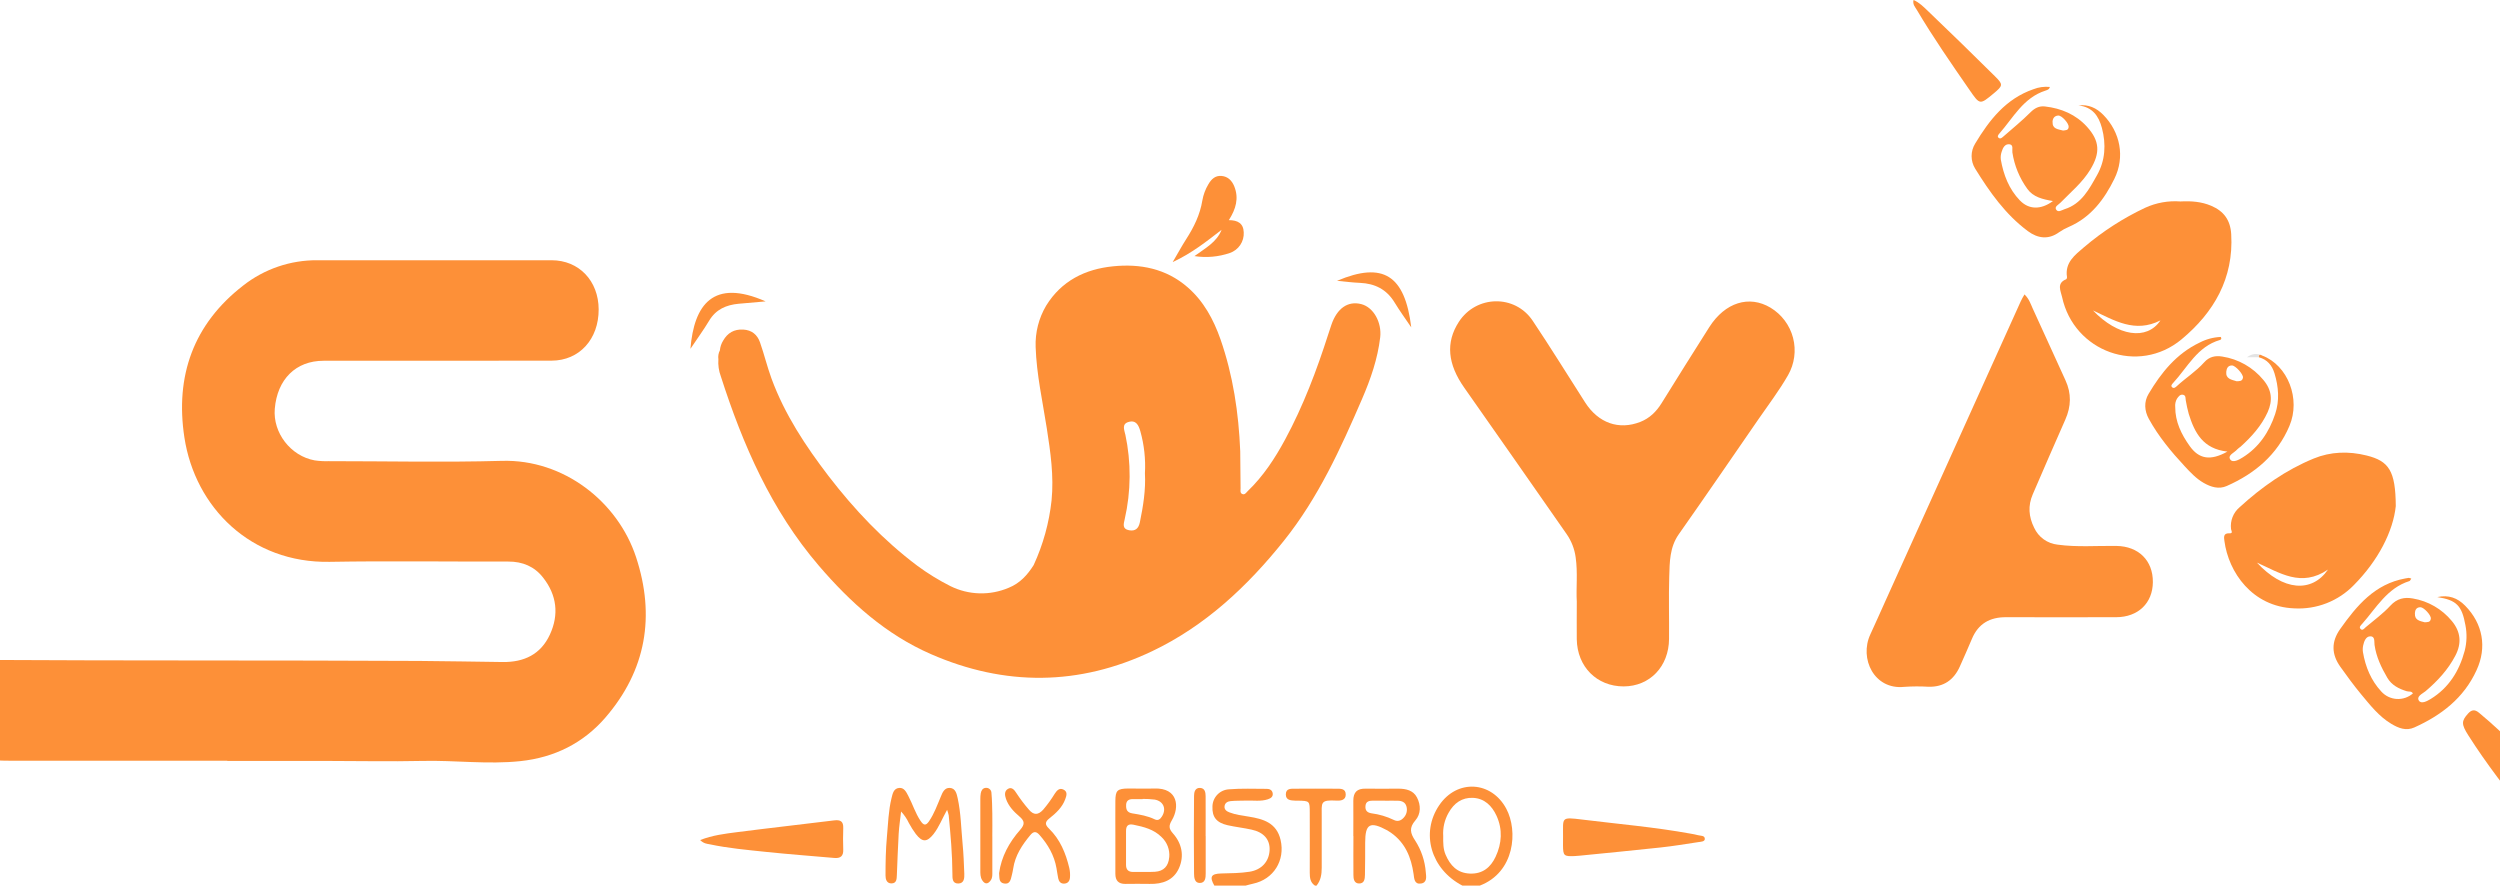 <svg width="1440" height="511" viewBox="0 0 1440 511" fill="none" xmlns="http://www.w3.org/2000/svg">
<g clip-path="url(#clip0_442_16636)">
<path d="M1479.85 471.21C1471.62 480.74 1464.41 480.54 1456.56 470.8C1444.25 455.51 1432.2 440.02 1421.67 423.43C1417.67 417.11 1417.78 415.28 1421.55 411.07C1423.62 408.75 1425.46 408.49 1427.91 410.55C1435.73 417.021 1443.16 423.939 1450.18 431.27C1458.5 440.11 1466.77 449.02 1475 458C1476.78 460 1478.27 462.17 1479.9 464.27L1479.85 471.21Z" fill="#FD9038"/>
<path d="M699.47 510.12C696.61 505.12 697.47 503.28 703.35 503.12C708.84 502.97 714.35 502.98 719.76 502.12C726.58 501.03 730.96 496.36 731.29 489.71C731.58 483.6 727.92 479.34 720.84 477.85C716.29 476.85 711.65 476.35 707.11 475.33C700.69 473.88 698.11 470.59 698.37 464.54C698.412 462.01 699.405 459.589 701.15 457.756C702.895 455.924 705.265 454.815 707.79 454.65C715.06 454.05 722.41 454.38 729.73 454.38C731.33 454.38 732.73 455.09 733.06 456.82C733.42 458.82 732.06 459.82 730.32 460.38C726.26 461.74 722.06 461 717.93 461.14C714.93 461.24 711.93 461.14 708.93 461.43C707.23 461.57 705.6 462.35 705.34 464.33C705.08 466.31 706.55 467.33 708.15 467.93C711.75 469.32 715.54 469.77 719.33 470.38C727.65 471.72 735.33 473.95 737.62 483.8C740.35 495.59 733.62 506.49 721.74 509.01C720.29 509.32 718.86 509.75 717.42 510.12H699.47Z" fill="#FD9038"/>
<path d="M757.42 510.12C754.71 508.32 754.42 505.63 754.42 502.67C754.49 491.22 754.42 479.76 754.42 468.31C754.42 461.31 754.42 461.31 747.62 461.18C747.12 461.18 746.62 461.18 746.12 461.18C743.58 461.04 740.63 461.01 740.64 457.58C740.64 453.94 743.79 454.32 746.22 454.3C754.027 454.24 761.843 454.24 769.67 454.3C772.14 454.3 775.19 454.1 775.14 457.72C775.14 460.79 772.39 461.28 770.01 461.15C760.19 460.62 761.33 462.21 761.31 470.45C761.31 480.25 761.31 490.047 761.31 499.84C761.31 503.57 760.79 507.13 758.31 510.14L757.42 510.12Z" fill="#FD9038"/>
<path d="M130.92 438.2C89.92 438.2 48.98 438.14 8.01 438.2C0.18 438.2 -7.62 437.83 -15.42 437.28C-29.95 436.28 -41.37 419.58 -38.58 403.85C-36.46 391.94 -27.5 380 -10.09 380.11C73.84 380.61 157.77 380.26 241.7 380.7C257.7 380.78 273.65 381.16 289.62 381.33C301.81 381.46 311.45 376.98 316.75 365.5C322.05 354.02 320.75 342.8 312.85 332.73C307.85 326.29 301.01 323.44 292.79 323.46C258.48 323.55 224.17 323.02 189.87 323.62C144.5 324.42 112.35 292.31 106.2 251.9C100.83 216.63 111.36 186.7 140.07 164.48C152.25 154.92 167.316 149.779 182.8 149.9C227.8 149.9 272.72 149.9 317.69 149.9C333.51 149.9 344.76 161.77 344.83 178.18C344.89 195.32 333.77 207.69 317.73 207.74C273.93 207.86 230.13 207.74 186.34 207.8C170.4 207.8 159.68 218.46 158.27 235.5C157.13 249.28 167.39 262.65 181.2 265.17C183.847 265.566 186.525 265.72 189.2 265.63C222.5 265.63 255.83 266.38 289.11 265.45C324.77 264.45 355.88 289.05 366.36 320.89C377.53 354.83 372.19 386.09 348.75 413.27C336.08 427.97 319.43 436.33 299.75 438.41C280.93 440.41 262.18 437.86 243.38 438.29C224.58 438.72 205.75 438.29 186.93 438.29C168.263 438.29 149.597 438.29 130.93 438.29L130.92 438.2Z" fill="#FD9038"/>
<path d="M908.23 346.51C907.77 338.87 908.87 329.89 907.57 320.93C906.914 316.14 905.129 311.574 902.36 307.61C882.73 279.54 863.21 251.39 843.47 223.4C833.83 209.74 832.59 197.28 840.29 185.4C850.29 169.97 872.6 169.45 882.84 184.76C893.19 200.23 902.98 216.09 913.01 231.76C920.64 243.68 932.47 247.88 944.86 243C950.17 240.91 954.02 237.12 957.01 232.33C966.17 217.66 975.27 202.95 984.58 188.38C993.67 174.16 1007.53 169.88 1019.81 177.22C1026.24 181.089 1030.91 187.325 1032.8 194.592C1034.69 201.858 1033.65 209.576 1029.92 216.09C1024.82 225.01 1018.52 233.25 1012.68 241.74C997.49 263.74 982.36 285.87 966.97 307.74C961.71 315.24 961.73 323.74 961.48 332.12C961.12 344.12 961.48 356.05 961.37 368.02C961.26 383.92 950.29 395.34 935.22 395.37C919.76 395.37 908.46 384.05 908.22 368.17C908.15 361.45 908.23 354.64 908.23 346.51Z" fill="#FD9038"/>
<path d="M1166.11 169.58C1168.82 172.2 1169.66 175.14 1170.89 177.8C1177.23 191.54 1183.42 205.35 1189.73 219.09C1193.22 226.69 1192.99 234.09 1189.61 241.72C1183.25 255.99 1177.11 270.36 1170.87 284.72C1168.03 291.26 1168.51 297.64 1171.66 303.96C1172.88 306.624 1174.76 308.925 1177.14 310.637C1179.52 312.348 1182.3 313.411 1185.21 313.72C1196.49 315.28 1207.83 314.27 1219.14 314.46C1231.79 314.67 1240.14 322.84 1240.05 335.28C1239.98 347.37 1231.56 355.48 1218.93 355.51C1197.79 355.51 1176.64 355.6 1155.49 355.51C1146.14 355.46 1139.49 359.24 1135.84 367.96C1133.58 373.32 1131.22 378.64 1128.84 383.96C1125.35 391.72 1119.47 395.78 1110.84 395.57C1106.18 395.289 1101.5 395.309 1096.84 395.63C1079.51 397.46 1070.84 379.34 1077.31 365.42C1080.25 359.09 1083.05 352.69 1085.93 346.33C1111.93 288.75 1137.93 231.177 1163.93 173.61C1164.45 172.35 1165.18 171.25 1166.11 169.58Z" fill="#FD9038"/>
<path d="M900.31 481.93C900.41 470.8 898.83 470.53 911.42 472.08C932.2 474.64 953.08 476.42 973.71 480.17C975.19 480.44 976.71 480.69 978.11 481.08C979.51 481.47 982.02 481.14 981.97 483.23C981.97 484.82 979.68 484.84 978.27 485.05C971.04 486.16 963.82 487.35 956.55 488.14C941.03 489.83 925.47 491.31 909.93 492.87C908.93 492.96 907.93 493.06 906.93 493.1C900.8 493.35 900.35 492.93 900.29 486.92C900.3 485.25 900.31 483.59 900.31 481.93Z" fill="#FD9038"/>
<path d="M403.27 483.87C410.53 481.06 417.59 480.22 424.56 479.32C443.18 476.92 461.84 474.86 480.48 472.54C484.12 472.09 485.84 473.12 485.71 476.95C485.57 481.1 485.56 485.26 485.71 489.41C485.85 493.17 484.06 494.49 480.54 494.18C467.46 493.02 454.37 492.07 441.32 490.7C430.42 489.56 419.47 488.59 408.72 486.3C407.12 486 405.4 485.94 403.27 483.87Z" fill="#FD9038"/>
<path d="M545.53 466.45C542.58 471.77 540.83 476.45 537.75 480.38C533.94 485.21 531.28 485.26 527.51 480.38C526.029 478.371 524.692 476.259 523.51 474.06C522.367 471.633 520.856 469.397 519.03 467.43C518.56 471.67 517.9 475.91 517.64 480.17C517.17 488.11 516.94 496.07 516.59 504.02C516.49 506.19 516.53 508.74 513.59 508.84C510.65 508.94 510.05 506.3 510.06 504.26C510.06 496.81 510.18 489.33 510.87 481.92C511.56 474.51 511.72 467 513.52 459.71C514.16 457.12 514.72 454.08 517.97 453.84C520.87 453.62 522.06 456.33 523.21 458.51C525.69 463.2 527.21 468.33 530.21 472.8C532.04 475.54 533.33 475.74 535.21 472.91C538.13 468.59 539.85 463.75 541.85 459.01C542.85 456.56 543.97 453.62 547.16 453.84C550.35 454.06 551.04 457.11 551.61 459.72C553.49 468.34 553.61 477.17 554.44 485.91C555.01 491.68 555.21 497.49 555.44 503.29C555.52 505.78 555.38 508.82 552 508.9C548.44 508.97 548.6 505.84 548.59 503.38C548.54 492.09 547.54 480.86 546.46 469.64C546.224 468.557 545.913 467.491 545.53 466.45Z" fill="#FD9038"/>
<path d="M575.48 502.92C576.77 493.46 581.26 485.19 587.61 477.99C590.38 474.85 590.28 472.93 587.22 470.32C583.94 467.51 580.91 464.37 579.44 460.14C578.68 457.96 578.44 455.59 580.67 454.34C582.9 453.09 584.41 455.2 585.42 456.79C587.598 460.123 590 463.304 592.61 466.31C595.43 469.66 597.99 469.52 600.87 466.38C603.346 463.47 605.589 460.371 607.58 457.11C608.73 455.38 610.15 453.69 612.44 454.74C615.12 455.95 614.33 458.29 613.58 460.35C611.85 465.06 608.29 468.35 604.49 471.35C601.79 473.47 601.87 474.99 604.21 477.26C610.63 483.49 613.88 491.45 615.91 499.96C616.313 501.733 616.448 503.557 616.31 505.37C616.19 507.37 615.16 508.9 612.92 508.97C610.92 509.03 609.92 507.73 609.54 505.97C609.14 504.02 608.89 502.05 608.54 500.09C607.25 492.67 603.63 486.44 598.7 480.86C596.77 478.68 595.22 478.86 593.44 481.04C588.72 486.73 584.71 492.76 583.6 500.29C583.4 501.6 583.11 502.9 582.79 504.19C582.18 506.61 581.79 509.53 578.27 508.89C575.17 508.29 575.74 505.45 575.48 502.92Z" fill="#FD9038"/>
<path d="M1102.19 0C1105.59 1.46 1108.03 4 1110.44 6.29C1123.4 18.683 1136.24 31.19 1148.97 43.81C1153.97 48.72 1153.77 49.29 1148.36 53.81C1140.36 60.46 1140.42 60.44 1134.48 51.86C1124 36.71 1113.48 21.56 1104.1 5.71C1103.14 4.07 1101.58 2.57 1102.19 0Z" fill="#FD9038"/>
<path d="M571.58 481.69C571.58 488.5 571.58 495.31 571.58 502.11C571.58 503.77 571.72 505.51 570.74 506.95C569.14 509.33 567.32 509.53 565.74 507C564.62 505.25 564.67 503.19 564.67 501.19C564.67 487.57 564.67 473.95 564.67 460.33C564.646 459.168 564.733 458.006 564.93 456.86C565.22 455.31 566 453.97 567.75 453.8C568.171 453.753 568.597 453.796 569 453.926C569.403 454.056 569.774 454.27 570.088 454.553C570.403 454.836 570.654 455.183 570.825 455.57C570.996 455.958 571.083 456.377 571.08 456.8C571.44 460.8 571.5 464.74 571.57 468.72C571.65 473.04 571.57 477.36 571.57 481.72L571.58 481.69Z" fill="#FD9038"/>
<path d="M694.48 481.57C694.48 488.71 694.48 495.84 694.48 502.98C694.48 505.48 694.36 508.61 691.04 508.59C688.04 508.59 687.79 505.41 687.77 503.22C687.62 488.29 687.63 473.36 687.77 458.42C687.77 456.28 688.36 453.71 691.22 453.84C694.08 453.97 694.42 456.43 694.44 458.67C694.5 466.3 694.44 473.94 694.44 481.57H694.48Z" fill="#FD9038"/>
<path d="M1303 204.8L1301.15 205.8H1294.22C1297 203.73 1299.93 203.28 1303 204.8Z" fill="#E3E3E3"/>
<path d="M867.64 465.86C859.08 449.8 839.3 448.69 829.04 463.74C818.13 479.74 824.13 500.63 842.35 510.12H852.35C872.6 502.4 874.41 478.58 867.64 465.86ZM861.48 493.48C858.62 499.61 853.97 503.48 846.66 503.18C839.35 502.88 835.31 498.49 832.66 492.3C831.25 489.01 831.24 485.52 831.29 481.53C830.986 476.866 832.065 472.215 834.39 468.16C837.48 462.6 842.13 459.27 848.45 459.56C855.05 459.87 859.37 464.14 862 469.88C865.59 477.75 865.08 485.77 861.48 493.48Z" fill="#FD9038"/>
<path d="M784.13 175.18C776.41 173.18 770.13 177.55 766.88 187.09C766.287 188.817 765.71 190.553 765.15 192.3C758.45 213.23 750.72 233.75 740.24 253.14C734.37 264.01 727.65 274.29 718.66 282.91C717.77 283.76 716.95 285.32 715.38 284.47C714.2 283.82 714.58 282.39 714.57 281.27C714.48 274.12 714.43 266.97 714.37 259.82C713.47 237.82 710.24 216.22 702.99 195.4C698.99 184.02 693.32 173.47 683.99 165.4C671.64 154.67 656.68 151.81 641.09 153.4C625.09 155.01 611.41 161.72 602.59 176.05C598.327 183.244 596.223 191.513 596.53 199.87C597.05 215.69 600.53 231.11 602.95 246.68C605.08 260.44 607.1 274.16 605.7 288.25C604.309 301.141 600.826 313.719 595.39 325.49C591.81 331.17 587.48 335.97 581.02 338.56C575.688 340.835 569.926 341.929 564.131 341.765C558.336 341.601 552.645 340.183 547.45 337.61C540.762 334.232 534.369 330.299 528.34 325.85C508.78 311.15 492.15 293.57 477.27 274.23C464 256.89 452 238.74 444.4 218.09C441.88 211.24 440.19 204.09 437.76 197.19C436.23 192.83 433.09 190.1 428.08 189.83C422.82 189.55 419.08 191.76 416.55 196.18C415.482 197.877 414.834 199.803 414.66 201.8C413.838 203.38 413.533 205.178 413.79 206.94C413.545 210.273 414.023 213.619 415.19 216.75C427.89 256.27 444.29 293.91 471.66 325.85C489.8 347 510.2 365.4 536.12 376.73C578.85 395.42 621.68 395.08 663.65 375.08C694.21 360.52 718.48 337.78 739.51 311.49C759.27 286.79 772.23 258.36 784.62 229.63C789.5 218.31 793.53 206.7 794.99 194.34C796 185.73 791.16 177 784.13 175.18ZM648.13 250.18C647.57 247.57 646.04 244.18 650.06 243.05C654.41 241.8 655.86 244.95 656.85 248.43C659.052 256.301 659.941 264.48 659.48 272.64C660 282.16 658.48 291.49 656.57 300.8C655.84 304.41 653.94 306.11 650.29 305.41C646.29 304.65 647.21 301.78 647.81 299.14C651.497 283.045 651.62 266.338 648.17 250.19L648.13 250.18Z" fill="#FD9038"/>
<path d="M688 147.52C694.821 148.576 701.796 147.965 708.33 145.74C710.796 144.907 712.92 143.288 714.376 141.131C715.832 138.974 716.54 136.398 716.39 133.8C716.21 128.68 712.97 126.8 707.8 126.8C711.92 120.37 713.68 114.14 710.94 107.34C709.6 104.03 707.27 101.65 703.6 101.34C699.93 101.03 697.71 103.25 696.03 106.13C694.314 108.991 693.138 112.144 692.56 115.43C691.24 123.64 687.67 130.88 683.22 137.8C680.71 141.72 678.49 145.8 675.48 150.96C686.68 145.75 695.09 138.96 703.64 132.37C700.85 139.44 694.53 142.77 688 147.52Z" fill="#FD9038"/>
<path d="M441 173.6C410.79 160.28 399.75 175.48 397.68 200.93C401.53 195.18 405.25 190.08 408.48 184.7C412.38 178.17 418.33 175.63 425.48 174.96C430.19 174.52 435 174.12 441 173.6Z" fill="#FD9038"/>
<path d="M770.12 161.76C774.76 162.18 779.03 162.76 783.33 162.93C791.92 163.3 798.64 166.64 803.23 174.15C806.23 179.09 809.66 183.78 812.89 188.57C809.24 158.5 796.69 150.48 770.12 161.76Z" fill="#FD9038"/>
<path d="M1285.18 134.9C1284.7 126.68 1280.83 121.58 1273.63 118.52C1267.99 116.12 1262.03 115.71 1255.94 116.04C1248.95 115.509 1241.95 116.765 1235.58 119.69C1222.93 125.661 1211.12 133.277 1200.46 142.34C1195.23 146.81 1189.27 151.2 1190.59 159.58C1190.65 159.99 1190.39 160.75 1190.09 160.87C1184.4 163.13 1187.03 167.71 1187.75 171.06C1194.53 202.63 1231.75 216.14 1256.61 195.43C1275.16 180 1286.66 160.37 1285.18 134.9ZM1205.55 178.81C1217.81 184.52 1229.69 192.05 1244.42 184.54C1236.59 196.34 1219.75 193.68 1205.55 178.81Z" fill="#FD9038"/>
<path d="M1363.12 262.36C1352.83 259.79 1342.45 260.11 1332.71 264.11C1316.71 270.68 1302.71 280.54 1289.97 292.21C1288.18 293.727 1286.8 295.664 1285.94 297.847C1285.09 300.03 1284.79 302.392 1285.07 304.72C1285.16 305.54 1286.47 307.33 1284.17 307.19C1280.47 306.97 1281 309.64 1281.26 311.58C1283.61 329.58 1297.26 349.48 1321.47 350.42C1327.83 350.782 1334.18 349.77 1340.11 347.454C1346.04 345.139 1351.4 341.573 1355.83 337C1369.83 322.89 1378.45 306.07 1379.97 291.52C1379.84 271.14 1376 265.55 1363.12 262.36ZM1300 324.07C1313.1 329.88 1325.44 338.58 1340.93 328.07C1331.59 341.68 1315 340.34 1300 324.07Z" fill="#FD9038"/>
<path d="M1419.91 348.86C1415.45 344.34 1410.36 342.52 1403.86 343.92C1415.03 345.6 1418.06 348.92 1420.08 360.09C1421.05 364.996 1420.9 370.058 1419.65 374.9C1416.55 386.46 1410.54 396.19 1400.11 402.59C1398.11 403.8 1394.71 405.7 1393.3 403.59C1391.7 401.13 1395.3 399.59 1397.08 398.16C1404 392.29 1410.08 385.74 1414.28 377.67C1418 370.59 1417.42 363.91 1412.28 357.73C1406.62 350.836 1398.66 346.219 1389.86 344.73C1384.93 343.83 1380.65 344.73 1376.86 348.86C1372.62 353.49 1367.42 357.22 1362.61 361.31C1361.79 362.01 1360.87 363.44 1359.72 362.31C1358.57 361.18 1359.91 360.15 1360.63 359.31C1368.79 350.1 1374.97 338.71 1387.85 334.69C1388.21 334.58 1388.41 333.97 1388.91 333.27C1388.43 333.074 1387.94 332.933 1387.43 332.85C1386.78 332.91 1386.13 333.07 1385.43 333.19C1367.84 336.38 1357.51 348.83 1347.93 362.34C1342.71 369.7 1342.93 376.9 1348.02 384.04C1351.87 389.45 1355.81 394.83 1360.02 399.92C1365.23 406.16 1370.25 412.66 1377.38 416.92C1381.5 419.4 1385.92 421.16 1390.64 419.02C1406.18 412.02 1419.16 402.09 1426.48 386.07C1432.61 372.83 1430.11 359.21 1419.91 348.86ZM1371.63 398.32C1365.72 391.93 1362.51 384.16 1361.06 375.65C1360.86 374.336 1360.91 372.997 1361.2 371.7C1361.71 369.37 1362.74 366.62 1365.2 366.52C1368.2 366.39 1367.47 369.69 1367.74 371.52C1368.74 378.41 1371.65 384.52 1375.1 390.41C1377.59 394.66 1381.73 396.76 1386.3 398.15C1387.49 398.51 1389.04 397.95 1389.83 399.42C1387.26 401.661 1383.91 402.802 1380.5 402.596C1377.1 402.39 1373.91 400.854 1371.63 398.32ZM1390.95 353.32C1391.06 351.32 1391.84 349.77 1394.16 349.76C1396.11 349.76 1400.4 354.37 1400.16 356.32C1399.92 358.7 1397.98 358.26 1396.64 358.44C1393.68 357.68 1390.74 357.16 1391 353.3L1390.95 353.32Z" fill="#FD9038"/>
<path d="M1211.47 66.13C1207.57 62.18 1202.91 60.01 1197.23 60.73C1205.23 61.65 1208.84 66.73 1210.71 73.73C1213.2 83.15 1212.64 92.49 1207.91 100.85C1203.41 108.85 1199.01 117.45 1189.16 120.51C1187.57 121.01 1185.4 122.71 1184.26 120.59C1183.38 118.95 1185.71 117.89 1186.81 116.77C1192.81 110.61 1199.57 105.08 1204.1 97.54C1209.81 88.04 1209.48 81.18 1202.1 73.01C1195.69 65.95 1187.33 62.4 1177.92 61.32C1174.61 60.94 1172.05 62.2 1169.55 64.7C1164.63 69.63 1159.18 74.03 1153.94 78.63C1153.2 79.28 1152.28 80.15 1151.32 79.48C1150.17 78.67 1151.04 77.6 1151.65 76.91C1159.65 67.8 1165.43 56.27 1178.19 52.19C1179.19 51.87 1180.46 51.5 1180.7 50.08C1177.47 49.763 1174.21 50.219 1171.19 51.41C1155.37 56.88 1145.83 69.17 1137.68 82.73C1136.35 84.891 1135.64 87.38 1135.64 89.92C1135.64 92.46 1136.35 94.949 1137.68 97.11C1146.01 110.57 1155.11 123.51 1168.02 133.11C1173.68 137.31 1179.84 138.24 1186.02 133.78C1187.8 132.544 1189.7 131.499 1191.7 130.66C1204.38 125.15 1212.08 114.81 1217.88 103C1224.1 90.41 1221.3 76.09 1211.47 66.13ZM1163.47 115.48C1157.14 108.88 1154.02 100.72 1152.47 91.91C1152.29 90.431 1152.45 88.932 1152.92 87.52C1153.59 85.21 1154.84 82.73 1157.54 83.12C1159.88 83.46 1158.89 86.12 1159.13 87.8C1160.28 95.389 1163.24 102.592 1167.75 108.8C1171.11 113.5 1176.52 114.8 1182.5 115.8C1175.5 121 1168.54 120.73 1163.5 115.48H1163.47ZM1182.25 70.17C1182.35 68.17 1183.36 66.68 1185.55 66.55C1187.55 66.43 1191.71 71.05 1191.55 73.07C1191.4 75.24 1189.7 74.96 1188.33 75.2C1185.55 74.4 1182.07 74.43 1182.28 70.17H1182.25Z" fill="#FD9038"/>
<path d="M1303 204.8C1301.89 204.18 1301 204.03 1301.15 205.8C1305.95 207.11 1308.7 210.45 1310.1 215.01C1312.48 222.82 1313.1 230.75 1310.47 238.55C1307.02 248.84 1301.2 257.61 1291.82 263.46C1289.82 264.74 1286.05 266.86 1284.61 264.64C1282.96 262.12 1287.1 260.75 1288.66 258.83C1289.27 258.265 1289.92 257.744 1290.6 257.27C1296.93 251.54 1302.6 245.27 1306.16 237.41C1309.16 230.77 1308.61 224.65 1303.71 218.86C1297.74 211.599 1289.29 206.795 1280 205.37C1275.92 204.7 1272.45 205.51 1269.62 208.69C1264.95 213.94 1258.96 217.69 1253.84 222.42C1253.11 223.1 1252.16 223.9 1251.23 223.13C1250.13 222.24 1251.1 221.26 1251.71 220.59C1260.04 211.59 1265.61 199.59 1278.71 195.82C1279.3 195.65 1279.82 195.09 1279.17 194.08C1274.91 194.254 1270.74 195.371 1266.96 197.35C1253.64 203.69 1244.84 214.65 1237.55 226.93C1234.86 231.45 1235.17 236.61 1237.73 241.27C1243.29 251.38 1250.6 260.21 1258.43 268.61C1261.7 272.12 1265 275.68 1269.26 278.12C1273.52 280.56 1278.04 281.96 1282.62 279.93C1298.77 272.77 1311.62 262.08 1318.71 245.35C1325.31 229.84 1317.88 210.4 1303 204.8ZM1261.23 256.87C1256.48 250.19 1252.9 242.94 1252.93 234.43C1252.76 232.775 1253.11 231.107 1253.93 229.66C1254.79 228.44 1255.76 227.01 1257.46 227.39C1259.16 227.77 1258.77 229.45 1259.02 230.71C1259.46 233.318 1260.03 235.901 1260.73 238.45C1264.08 249.13 1268.82 258.58 1283 260.11C1273.18 265.6 1266.59 264.43 1261.23 256.87ZM1282.33 214.12C1282.51 212.27 1283.25 210.49 1285.62 210.5C1287.62 210.5 1292.23 215.62 1291.95 217.5C1291.62 219.78 1289.73 219.5 1288.33 219.61C1285.28 218.68 1281.94 218.25 1282.33 214.12Z" fill="#FD9038"/>
<path d="M675.63 480.05C673.19 477.31 673.12 475.62 675.02 472.42C679.44 464.97 678.71 453.72 664.88 454.18C659.88 454.34 654.88 454.18 649.88 454.18C643.56 454.26 642.51 455.26 642.45 461.37C642.39 468.02 642.45 474.67 642.45 481.37C642.45 488.68 642.45 496 642.45 503.31C642.45 507.22 644.23 509.16 648.2 509.13C652.87 509.08 657.53 509.04 662.2 509.13C669.63 509.32 676.01 507.04 679.11 500.02C682.21 493 680.79 485.86 675.63 480.05ZM648.63 463.57C648.8 460.93 650.42 460.27 652.68 460.29H658.16V460.17C660.483 460.154 662.804 460.284 665.11 460.56C670.2 461.46 672.03 466 669.24 470.34C668.24 471.91 667.01 472.85 665.12 471.94C661.02 469.94 656.59 469.21 652.17 468.5C649.18 468 648.5 466.23 648.66 463.57H648.63ZM673.46 493.83C673.05 498.83 670.32 501.83 665.29 502.14C661.16 502.39 656.99 502.14 652.85 502.25C649.94 502.3 648.56 500.96 648.59 498.05C648.59 494.74 648.59 491.43 648.59 488.11C648.59 484.96 648.59 481.81 648.59 478.66C648.59 475.66 649.8 474.39 652.91 475.04C658.81 476.26 664.59 477.68 669.04 482.14C670.626 483.619 671.852 485.441 672.624 487.468C673.395 489.495 673.691 491.671 673.49 493.83H673.46Z" fill="#FD9038"/>
<path d="M821.26 502.45C820.783 495.945 818.682 489.663 815.15 484.18C812.29 479.92 811.55 476.81 815.25 472.55C818.51 468.8 818.45 463.75 816.19 459.36C814.07 455.24 809.88 454.28 805.51 454.27C799.19 454.27 792.86 454.37 786.51 454.27C781.67 454.17 779.51 456.37 779.51 461.15C779.57 467.97 779.51 474.78 779.51 481.59H779.57C779.57 489.07 779.48 496.54 779.57 504.02C779.57 506.12 779.91 508.81 782.75 508.89C785.96 508.97 786.16 506.17 786.21 503.89C786.35 497.74 786.33 491.59 786.34 485.44C786.34 474.44 789.1 472.9 799.13 478.32C799.852 478.729 800.55 479.179 801.22 479.67C809.44 485.46 812.86 493.87 814.22 503.42C814.59 506.03 814.6 509.42 818.39 508.93C822.18 508.44 821.49 504.92 821.26 502.45ZM808.51 471C806.92 472.77 804.98 473.41 802.73 472.24C798.717 470.308 794.418 469.035 790 468.47C787.39 468.06 786.24 466.74 786.52 464.1C786.8 461.46 788.8 461.2 790.86 461.17C793.17 461.17 795.48 461.17 797.8 461.17V461.22C800.27 461.22 802.8 461.15 805.23 461.22C807.53 461.29 809.49 462.1 810.14 464.57C810.447 465.691 810.458 466.873 810.172 468C809.887 469.127 809.314 470.16 808.51 471Z" fill="#FD9038"/>
</g>
<defs>
<clipPath id="clip0_442_16636">
<rect width="1518.85" height="510.12" fill="white" transform="translate(-39)"/>
</clipPath>
</defs>
</svg>
